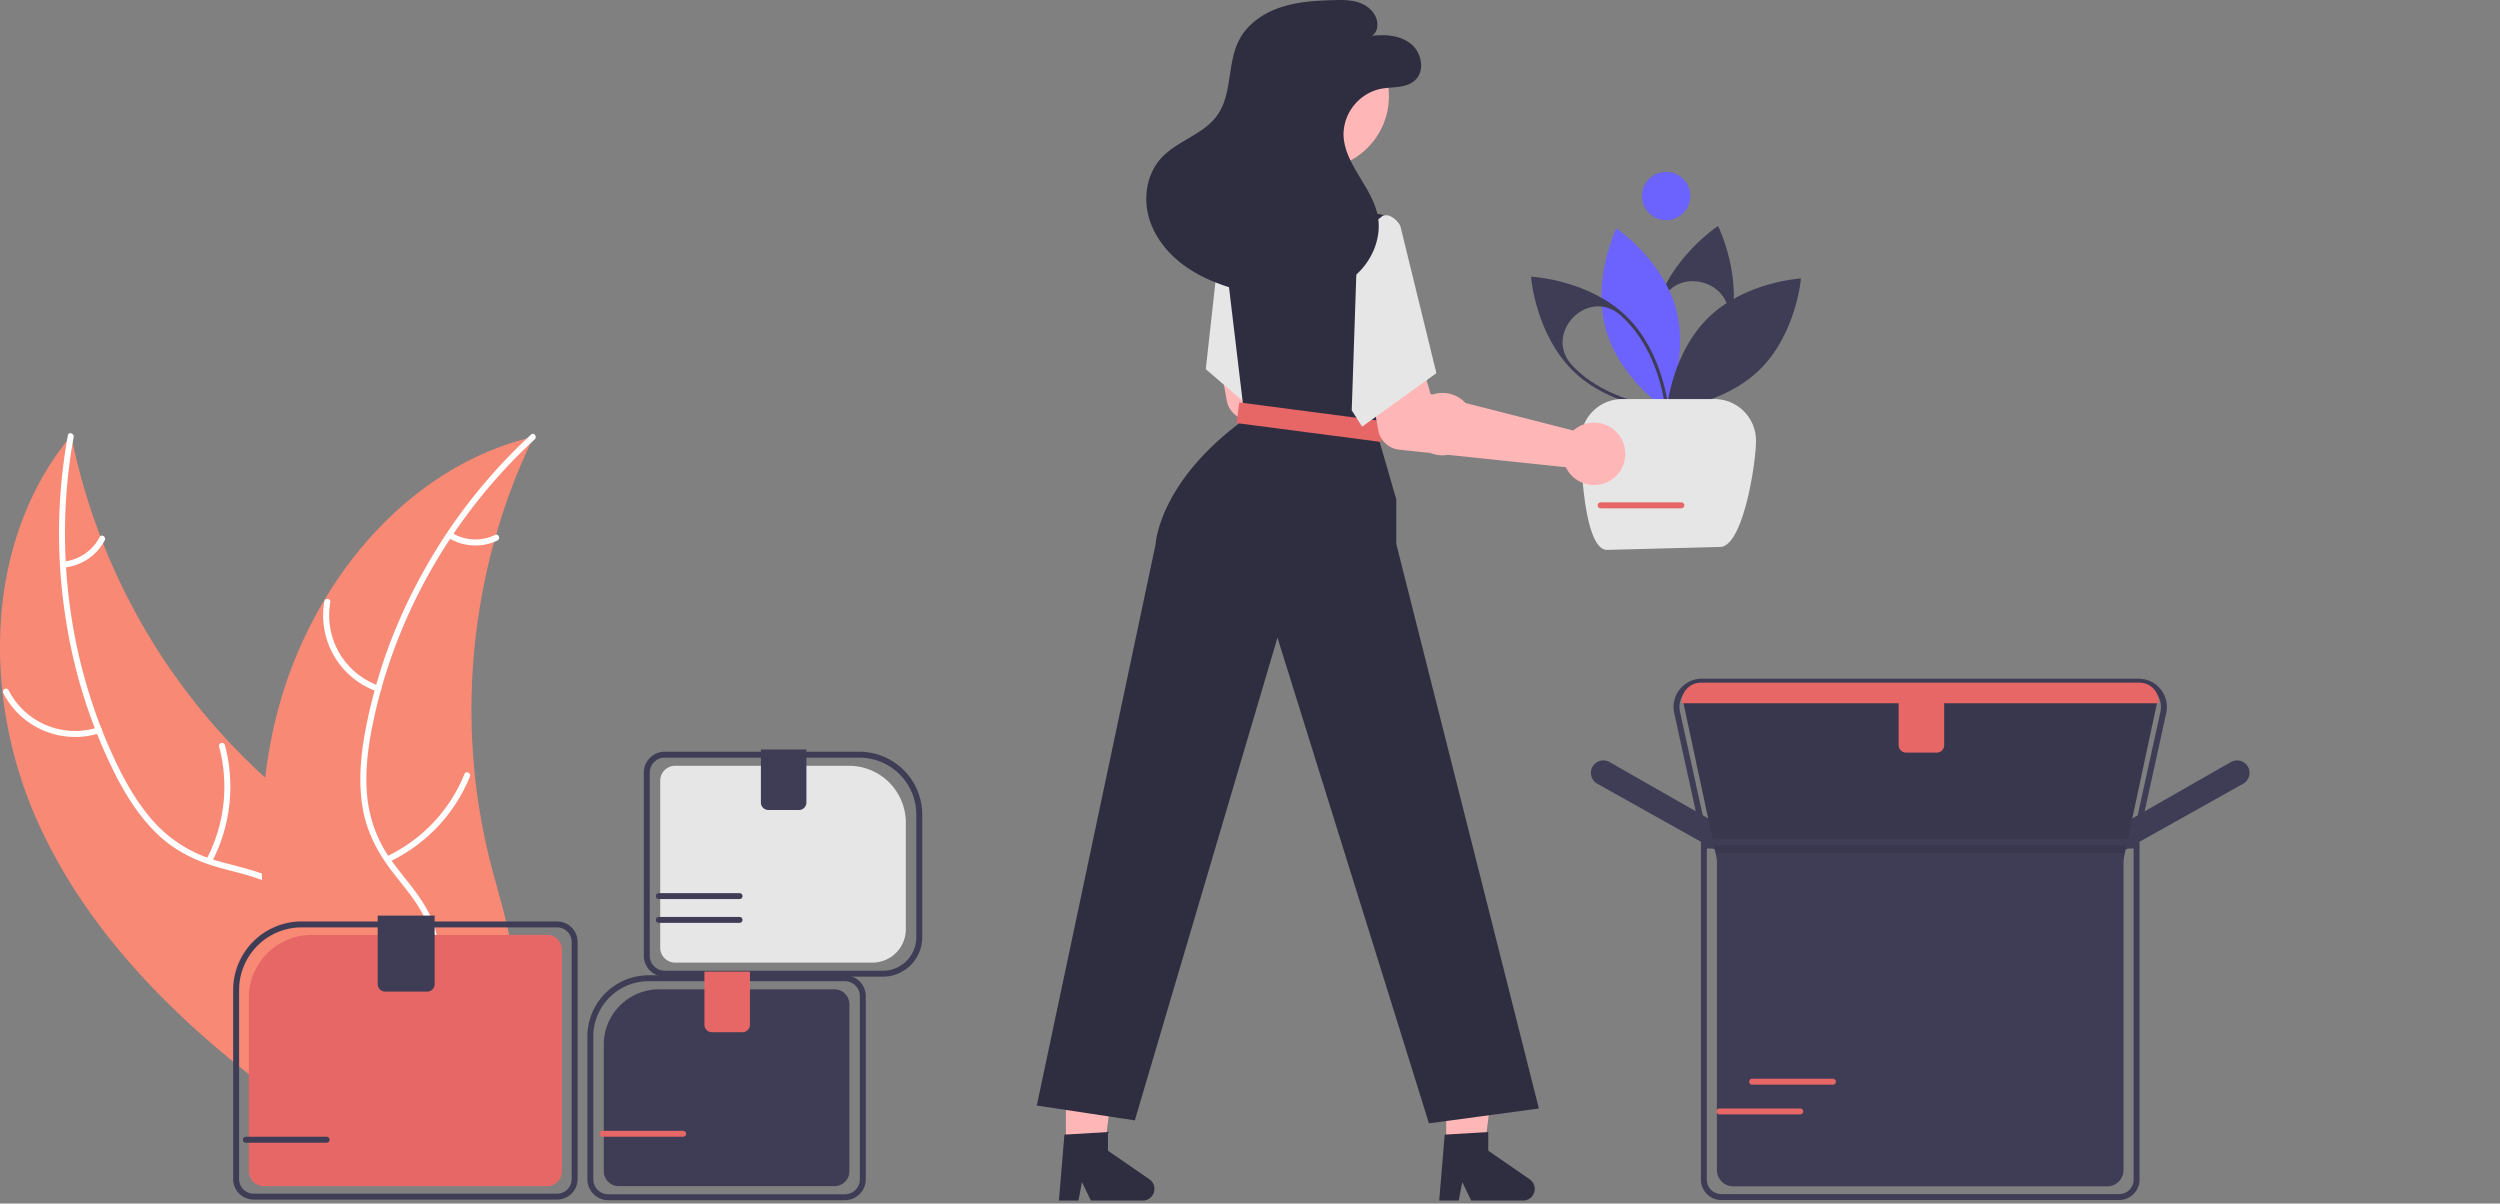 <svg xmlns="http://www.w3.org/2000/svg" data-name="Layer 1" width="841.457" height="405.087" style=""><rect width="100%" height="100%" fill="#808080" stroke="none"/><rect id="backgroundrect" width="100%" height="100%" x="0" y="0" fill="none" stroke="none"/><g class="currentLayer" style=""><title>Layer 1</title><g id="e36d5192-81ed-4486-9dc7-3aabf5bf620f" data-name="Group 228" class=""><path id="eec6541e-7182-40d2-8839-37d6db66ade2" data-name="Path 3042" d="M561.393,138.458 l-0.272,-0.559 c-0.083,-0.17 -8.228,-17.2 -3.687,-33.986 s20.159,-27.387 20.315,-27.492 l0.516,-0.345 l0.272,0.559 c0.083,0.17 8.228,17.2 3.687,33.986 s-20.16,27.388 -20.317,27.492 zm20.177,-29.735 c3.048,-14.314 -18.187,-20.026 -22.633,-6.083 q-0.244,0.767 -0.457,1.552 c-3.966,14.656 1.991,29.55 3.35,32.645 c2.734,-1.989 15.385,-11.844 19.351,-26.5 h0 Q581.398,109.536 581.57,108.723 z" fill="#3f3d56"/><path id="a9014b65-d248-4059-8312-b45b24de232b" data-name="Path 3043" d="M540.389,110.48 c4.541,16.787 20.1,27.183 20.1,27.183 s8.192,-16.82 3.651,-33.607 s-20.1,-27.183 -20.1,-27.183 S535.848,93.693 540.389,110.48 z" fill="#6c63ff"/><path id="ab25dc1f-49f0-4119-9b11-8880659579f8" data-name="Path 3044" d="M561.64,138.223 l-0.62,-0.034 c-0.189,-0.01 -19.028,-1.171 -31.491,-13.3 s-14.129,-30.933 -14.145,-31.122 l-0.051,-0.618 l0.62,0.034 c0.189,0.01 19.028,1.171 31.49,13.3 s14.13,30.933 14.145,31.122 zm-31.355,-14.109 c10.882,10.6 26.788,12.627 30.155,12.946 c-0.409,-3.357 -2.869,-19.2 -13.752,-29.8 h0 q-0.584,-0.568 -1.186,-1.103 c-10.929,-9.731 -26.289,6.001 -16.376,16.765 Q529.69,123.533 530.285,124.114 z" fill="#3f3d56"/><path id="eb5ac145-5caa-4eb9-a8bf-cd04614f452d" data-name="Path 3045" d="M575.028,106.872 c-12.461,12.13 -13.983,30.777 -13.983,30.777 s18.681,-1.02 31.142,-13.15 s13.986,-30.778 13.986,-30.778 S587.489,94.741 575.028,106.872 z" fill="#3f3d56"/><circle id="fe2e9284-0c2b-4a15-b6a0-6b994e8a2442" data-name="Ellipse 585" cx="560.785" cy="65.976" r="8.126" fill="#6c63ff"/><path id="a86ae965-8410-4628-8d67-c8bdb55cc5ff" data-name="Rectangle 453" d="M546.04,134.311 h31 a14,14 0 0 1 14,14 h0 c0,7.732 -4.382,35.777 -12.114,35.777 l-38,1 c-7.732,0 -8.886,-29.045 -8.886,-36.777 h0 A14,14 0 0 1 546.04,134.311 z" fill="#e6e6e6"/></g><path d="M12.821,276.912 c-18.936,-41.884 -18.238,-94.975 11.15,-130.319 a211.783,211.783 0 0 0 75.801,124.082 c15.13,11.947 33.202,23.659 37.335,42.488 c2.572,11.716 -1.074,24.109 -7.376,34.314 c-6.303,10.206 -15.088,18.602 -23.773,26.875 l-0.974,2.831 C67.191,351.019 31.756,318.796 12.821,276.912 z" fill="#f88975" id="svg_1"/><path d="M24.789,147.104 c-6.763,37.034 -1.739,76.468 14.7,110.398 c3.554,7.336 7.798,14.468 13.479,20.367 A44.709,44.709 0 0 0 73.267,289.771 c7.147,2.087 14.7,3.394 21.216,7.182 c6.868,3.993 11.13,10.692 12.79,18.375 c2.032,9.4 0.564,18.97 -1.196,28.278 c-1.954,10.335 -4.148,21.039 -1.316,31.428 c0.343,1.259 -1.63,1.718 -1.973,0.461 c-4.927,-18.076 4.652,-35.903 3.313,-54.077 c-0.625,-8.48 -3.809,-16.823 -11.08,-21.736 c-6.358,-4.296 -14.145,-5.651 -21.401,-7.701 c-7.618,-2.153 -14.46,-5.442 -20.281,-10.897 c-5.955,-5.58 -10.487,-12.562 -14.213,-19.774 a175.619,175.619 0 0 1 -16.873,-52.231 a184.228,184.228 0 0 1 0.598,-62.572 c0.234,-1.279 2.168,-0.673 1.936,0.598 z" fill="#fff" id="svg_2"/><path d="M33.563,246.755 a27.158,27.158 0 0 1 -32.472,-13.503 c-0.589,-1.163 1.19,-2.133 1.78,-0.969 a25.148,25.148 0 0 0 30.231,12.499 c1.24,-0.404 1.693,1.571 0.461,1.973 z" fill="#fff" id="svg_3"/><path d="M69.503,289.19 a52.346,52.346 0 0 0 4.234,-37.912 c-0.339,-1.26 1.635,-1.719 1.973,-0.461 a54.447,54.447 0 0 1 -4.486,39.442 c-0.611,1.154 -2.329,0.079 -1.721,-1.069 z" fill="#fff" id="svg_4"/><path d="M21.489,188.997 a15.373,15.373 0 0 0 12.047,-8.225 c0.596,-1.161 2.313,-0.085 1.721,1.069 a17.227,17.227 0 0 1 -13.307,9.129 a1.047,1.047 0 0 1 -1.217,-0.756 a1.018,1.018 0 0 1 0.756,-1.217 z" fill="#fff" id="svg_5"/><path d="M179.601,147.003 c-0.352,0.736 -0.704,1.472 -1.047,2.222 a202.454,202.454 0 0 0 -11.557,30.74 c-0.246,0.811 -0.483,1.637 -0.705,2.454 a213.431,213.431 0 0 0 -6.483,78.311 a207.268,207.268 0 0 0 5.623,30.986 c3.671,14.047 8.768,28.985 7.618,43.011 a35.557,35.557 0 0 1 -0.582,4.362 L108.513,378.154 c-0.19,0.016 -0.372,0.047 -0.562,0.063 L105.469,379.893 c-0.174,-0.515 -0.343,-1.053 -0.516,-1.568 c-0.102,-0.298 -0.19,-0.605 -0.292,-0.904 c-0.063,-0.202 -0.126,-0.404 -0.195,-0.582 c-0.021,-0.067 -0.042,-0.135 -0.055,-0.187 c-0.069,-0.178 -0.114,-0.351 -0.174,-0.515 q-1.43,-4.506 -2.802,-9.048 c-0.009,-0.015 -0.009,-0.015 -0.004,-0.038 c-6.909,-23.088 -11.951,-46.956 -13.21,-70.83 c-0.038,-0.718 -0.085,-1.451 -0.093,-2.187 a197.78,197.78 0 0 1 1.115,-32.256 a174.851,174.851 0 0 1 2.994,-17.436 A145.397,145.397 0 0 1 109.082,202.117 c15.541,-26.122 39.263,-46.982 68.296,-54.557 C178.12,147.367 178.85,147.182 179.601,147.003 z" fill="#f88975" id="svg_6"/><path d="M179.954,147.903 c-27.697,25.498 -47.428,60.009 -54.73,96.997 c-1.579,7.997 -2.485,16.246 -1.5,24.378 a44.709,44.709 0 0 0 9.042,21.723 c4.45,5.97 9.694,11.56 12.616,18.508 c3.08,7.323 2.449,15.238 -0.85,22.372 c-4.037,8.729 -10.97,15.486 -17.98,21.858 c-7.783,7.075 -15.979,14.301 -19.973,24.302 c-0.484,1.212 -2.336,0.39 -1.853,-0.82 c6.949,-17.399 25.331,-25.866 35.203,-41.182 c4.607,-7.147 7.087,-15.726 4.24,-24.026 c-2.49,-7.258 -7.892,-13.028 -12.451,-19.034 c-4.786,-6.306 -8.269,-13.051 -9.633,-20.911 c-1.395,-8.041 -0.81,-16.343 0.557,-24.346 a175.619,175.619 0 0 1 17.975,-51.862 A184.227,184.227 0 0 1 178.768,146.26 c0.957,-0.881 2.136,0.768 1.186,1.643 z" fill="#fff" id="svg_7"/><path d="M126.963,232.752 a27.158,27.158 0 0 1 -17.797,-30.331 c0.23,-1.283 2.234,-0.987 2.004,0.298 a25.148,25.148 0 0 0 16.613,28.181 c1.233,0.424 0.406,2.274 -0.82,1.853 z" fill="#fff" id="svg_8"/><path d="M130.11,288.271 A52.346,52.346 0 0 0 156.317,260.55 c0.488,-1.21 2.34,-0.389 1.853,0.82 a54.447,54.447 0 0 1 -27.329,28.791 c-1.183,0.554 -1.907,-1.339 -0.73,-1.89 z" fill="#fff" id="svg_9"/><path d="M152.096,179.365 a15.373,15.373 0 0 0 14.571,0.686 c1.175,-0.568 1.898,1.325 0.73,1.89 a17.227,17.227 0 0 1 -16.121,-0.723 a1.047,1.047 0 0 1 -0.516,-1.336 a1.018,1.018 0 0 1 1.336,-0.516 z" fill="#fff" id="svg_10"/><path id="a084342b-ec68-4bf1-835e-e1a712a99507" data-name="Path 3068" d="M479.883,133.905 a10.528,10.528 0 0 0 -1.316,1.007 l-48.054,-12.251 l-3.278,-11.593 l-18.144,2.661 l3.809,21.088 a8,8 0 0 0 7.035,6.534 l56.111,5.909 a10.5,10.5 0 1 0 3.839,-13.355 z" fill="#ffb6b6"/><path id="b5ab2668-a5cc-41bf-8089-de1c0694ee81" data-name="Path 3070" d="M405.848,124.252 l12.38,10.68 l17.32,14.93 l7.65,-39.14 l0.8,-4.07 l0.63,-3.23 l-17.55,-30.57 l-14.63,0.84 l-1,0.06 l-0.02,0.22 l-0.23,2.05 l-3,26.98 l-0.07,0.65 z" fill="#e6e6e6"/><path id="a48a89e5-5415-44e6-8741-1c2f93951686" data-name="Path 3071" d="M486.766,391.927 h12.26 l5.833,-47.288 h-18.095 z" fill="#ffb6b6"/><path id="b4ab5075-ce23-46e9-939e-e287d4f4a486" data-name="Path 3073" d="M358.766,392.927 h12.26 l5.833,-47.288 h-18.095 z" fill="#ffb6b6"/><path id="b77a2f94-428a-4b99-b464-6e051b4fe742" data-name="Path 3075" d="M348.967,372.102 l33,5 l48.01,-162.48 l50.99,163.48 l37,-5 l-48,-190 v-15 l-6.5,-22.5 l0.68,-6.09 l4.73,-42.59 l2.05,-18.47 l0.133,-1.193 a4.056,4.056 0 0 0 -3.193,-4.417 h0 l-15.4,-3.24 h-25.166 l-14.85,4.09 l-1.02,0.28 l-0.46,0.13 l0.23,1.92 l3.48,29.18 l0.19,1.6 l3.36,28.13 l0.74,6.17 c-29,21 -30,42 -30,42 z" fill="#2f2e41"/><circle id="b29dce1d-f666-44df-985a-547bf779e1a4" data-name="Ellipse 592" cx="442.925" cy="32.391" r="24.561" fill="#ffb6b6"/><rect id="a7f6a896-dcf1-4596-b70f-da8ad38f22ed" data-name="Rectangle 456" x="591.001" y="1071.652" width="7" height="49" transform="rotate(-82.549 -25.737,706.589) " fill="#e76767" class="" fill-opacity="1"/><path id="bd729490-aac7-4879-a04d-c9e945275ef2" data-name="Path 3076" d="M530.883,143.905 a10.528,10.528 0 0 0 -1.316,1.007 l-48.054,-12.251 l-3.278,-11.593 l-18.144,2.661 l3.809,21.088 a8,8 0 0 0 7.035,6.534 l56.111,5.909 a10.5,10.5 0 1 0 3.839,-13.355 z" fill="#ffb6b6"/><path id="b6be5ba1-6394-41ea-b0bb-2e259093a5f0" data-name="Path 3077" d="M456.967,79.102 l8.5,-6.5 c2.3,-0.872 5.447,1.605 6,4 l12,49 l-25,18 l-3.5,-5.5 z" fill="#e6e6e6"/><path id="b6feaf63-857f-49b2-8f08-fe1d6a64856c" data-name="Path 3079" d="M461.745,12.056 c4.593,-0.563 9.634,-0.165 13.214,2.767 s4.736,9.028 1.346,12.178 c-3,2.789 -7.693,2.133 -11.713,2.926 a15.854,15.854 0 0 0 -12.384,15.157 c0.06,10.174 9.824,17.879 11.578,27.9 c1.2,6.84 -1.688,14.038 -6.675,18.87 s-11.843,7.443 -18.751,8.15 s-13.893,-0.373 -20.606,-2.148 c-6.741,-1.782 -13.378,-4.311 -19.034,-8.388 s-10.293,-9.826 -12.109,-16.558 s-0.512,-14.451 4.168,-19.62 c5.359,-5.919 14.274,-7.954 18.91,-14.456 c5.2,-7.288 3.273,-17.666 7.479,-25.567 c2.808,-5.275 8.125,-8.873 13.792,-10.769 s11.719,-2.27 17.692,-2.453 c3.14,-0.1 6.375,-0.129 9.3,1.016 s5.5,3.753 5.648,6.891 S461.745,12.056 461.745,12.056 z" fill="#2f2e41"/><path d="M187.521,403.76 H85.37 a6.898,6.898 0 0 1 -6.89,-6.891 v-63.688 a23.065,23.065 0 0 1 23.04,-23.039 h86.001 a6.898,6.898 0 0 1 6.89,6.89 v79.837 A6.898,6.898 0 0 1 187.521,403.76 zm-86.001,-91.617 a21.064,21.064 0 0 0 -21.04,21.039 v63.688 a4.896,4.896 0 0 0 4.89,4.891 H187.521 a4.896,4.896 0 0 0 4.89,-4.891 V317.032 a4.895,4.895 0 0 0 -4.89,-4.89 z" fill="#3f3d56" id="svg_11"/><path d="M104.899,314.674 a21.173,21.173 0 0 0 -21.149,21.149 v58.405 a5.006,5.006 0 0 0 5,5 h95.392 a5.006,5.006 0 0 0 5,-5 V319.674 a5.006,5.006 0 0 0 -5,-5 z" fill="#e76767" id="svg_12" class="" fill-opacity="1"/><path d="M143.795,333.751 h-14.166 a2.503,2.503 0 0 1 -2.5,-2.5 V308.173 h19.166 V331.251 A2.503,2.503 0 0 1 143.795,333.751 z" fill="#3f3d56" id="svg_13"/><path d="M711.105,288.376 l4.374,-11.661 l0.157,-0.09 l35.238,-20.136 a4.211,4.211 0 0 1 1.217,-0.462 a4.195,4.195 0 0 1 2.914,7.766 z" fill="#3f3d56" id="svg_14"/><path d="M581.522,288.376 l-43.894,-24.581 a4.196,4.196 0 0 1 2.915,-7.768 a4.203,4.203 0 0 1 1.217,0.462 l35.395,20.226 z" fill="#3f3d56" id="svg_15"/><path id="a917e09e-7501-48ae-a084-2a300f5c05f4" data-name="Path 3060" d="M714.607,289.825 H578.021 l-11.488,-53.613 h159.562 z" fill="#3f3d56"/><path d="M719.105,285.602 h-145.582 l-10.014,-45.622 a9.509,9.509 0 0 1 9.287,-11.547 H719.834 a9.508,9.508 0 0 1 9.286,11.547 zm-143.974,-2 H717.497 l9.669,-44.052 a7.507,7.507 0 0 0 -7.333,-9.117 H572.796 a7.508,7.508 0 0 0 -7.333,9.118 z" fill="#3f3d56" id="svg_16" class=""/><path id="be148f51-17c4-4ec3-8125-b7d3e9443af6" data-name="Path 3061" d="M714.607,289.825 H578.021 l-11.488,-53.613 h159.562 z" opacity="0.1" style="isolation:isolate"/><path d="M713.284,403.91 H579.345 a6.861,6.861 0 0 1 -6.853,-6.853 V282.533 h147.645 V397.057 A6.861,6.861 0 0 1 713.284,403.91 zM574.492,284.533 V397.057 a4.858,4.858 0 0 0 4.853,4.853 H713.284 a4.858,4.858 0 0 0 4.853,-4.853 V284.533 z" fill="#3f3d56" id="svg_17"/><path d="M577.884,287.132 V393.81 a5.507,5.507 0 0 0 5.5,5.5 H709.245 a5.507,5.507 0 0 0 5.5,-5.5 V287.132 z" fill="#3f3d56" id="svg_18"/><path d="M726.596,236.711 h-160.562 v-0.5 A6.435,6.435 0 0 1 572.461,229.784 H720.167 a6.436,6.436 0 0 1 6.428,6.428 z" fill="#e76767" id="svg_19" class="" fill-opacity="1"/><path d="M221.806,332.991 A18.607,18.607 0 0 0 203.22,351.577 v42.653 a5.006,5.006 0 0 0 5,5 h72.667 a5.006,5.006 0 0 0 5,-5 V337.991 a5.006,5.006 0 0 0 -5,-5 z" fill="#3f3d56" id="svg_20"/><path d="M297.17,328.724 H223.725 a7.037,7.037 0 0 1 -7.029,-7.028 V260.047 a7.037,7.037 0 0 1 7.029,-7.029 h65.541 a21.169,21.169 0 0 1 21.146,21.146 v41.321 A13.256,13.256 0 0 1 297.17,328.724 zm-73.445,-73.707 a5.035,5.035 0 0 0 -5.029,5.029 v61.649 a5.035,5.035 0 0 0 5.029,5.028 H297.17 a11.253,11.253 0 0 0 11.241,-11.24 V274.163 a19.167,19.167 0 0 0 -19.146,-19.146 z" fill="#3f3d56" id="svg_21"/><path d="M284.381,403.964 H204.725 a7.037,7.037 0 0 1 -7.029,-7.028 v-48.062 a20.639,20.639 0 0 1 20.616,-20.616 h66.07 a7.037,7.037 0 0 1 7.029,7.029 v61.649 A7.037,7.037 0 0 1 284.381,403.964 zm-66.07,-73.707 a18.637,18.637 0 0 0 -18.616,18.616 v48.062 a5.035,5.035 0 0 0 5.029,5.028 h79.657 a5.035,5.035 0 0 0 5.029,-5.028 V335.286 a5.035,5.035 0 0 0 -5.029,-5.029 z" fill="#3f3d56" id="svg_22"/><path d="M227.22,257.752 a5.006,5.006 0 0 0 -5,5 v56.239 a5.006,5.006 0 0 0 5,5 h66.456 A11.224,11.224 0 0 0 304.887,312.779 V276.868 A19.138,19.138 0 0 0 285.77,257.752 z" fill="#e6e6e6" id="svg_23"/><path d="M268.925,272.627 H258.602 a2.503,2.503 0 0 1 -2.5,-2.5 v-17.876 h15.322 v17.876 A2.503,2.503 0 0 1 268.925,272.627 z" fill="#3f3d56" id="svg_24"/><path d="M486.26,381.894 l14.667,-0.875 v6.284 l13.944,9.63 a3.925,3.925 0 0 1 -2.23,7.155 h-17.461 l-3.01,-6.216 l-1.175,6.216 H484.411 z" fill="#2f2e41" id="svg_25"/><path d="M358.26,381.894 l14.667,-0.875 v6.284 l13.944,9.63 a3.925,3.925 0 0 1 -2.23,7.155 h-17.461 l-3.01,-6.216 l-1.175,6.216 H356.411 z" fill="#2f2e41" id="svg_26"/><path d="M109.927,384.615 H82.749 a1,1 0 0 1 0,-2 h27.177 a1,1 0 1 1 0,2 z" fill="#3f3d56" id="svg_27"/><path d="M229.927,382.615 H202.749 a1,1 0 0 1 0,-2 h27.177 a1,1 0 1 1 0,2 z" fill="#e76767" id="svg_28" class="" fill-opacity="1"/><path d="M605.927,375.087 H578.749 a1,1 0 0 1 0,-2 h27.177 a1,1 0 0 1 0,2 z" fill="#e76767" id="svg_29" class="" fill-opacity="1"/><path d="M616.927,365.087 H589.749 a1,1 0 0 1 0,-2 h27.177 a1,1 0 0 1 0,2 z" fill="#e76767" id="svg_30" class="" fill-opacity="1"/><path d="M565.927,171.087 H538.749 a1,1 0 0 1 0,-2 h27.177 a1,1 0 0 1 0,2 z" fill="#e76767" id="svg_31" class="" fill-opacity="1"/><path d="M248.927,310.615 H221.749 a1,1 0 0 1 0,-2 h27.177 a1,1 0 1 1 0,2 z" fill="#3f3d56" id="svg_32"/><path d="M248.927,302.615 H221.749 a1,1 0 0 1 0,-2 h27.177 a1,1 0 1 1 0,2 z" fill="#3f3d56" id="svg_33"/><path d="M651.875,253.315 H641.553 a2.503,2.503 0 0 1 -2.5,-2.5 v-17.876 h15.322 v17.876 A2.503,2.503 0 0 1 651.875,253.315 z" fill="#e76767" id="svg_34" class="" fill-opacity="1"/><path d="M249.925,347.41 H239.602 a2.503,2.503 0 0 1 -2.5,-2.5 V327.034 h15.322 v17.876 A2.503,2.503 0 0 1 249.925,347.41 z" fill="#e76767" id="svg_35" class="" fill-opacity="1"/><path fill="" fill-opacity="1" stroke="none" stroke-opacity="1" stroke-width="1" stroke-dasharray="none" stroke-linejoin="miter" stroke-linecap="butt" stroke-dashoffset="" fill-rule="nonzero" opacity="1" marker-start="" marker-mid="" marker-end="" id="svg_36" d="M545.288,95.275 " style="color: rgb(255, 161, 99);"/></g></svg>